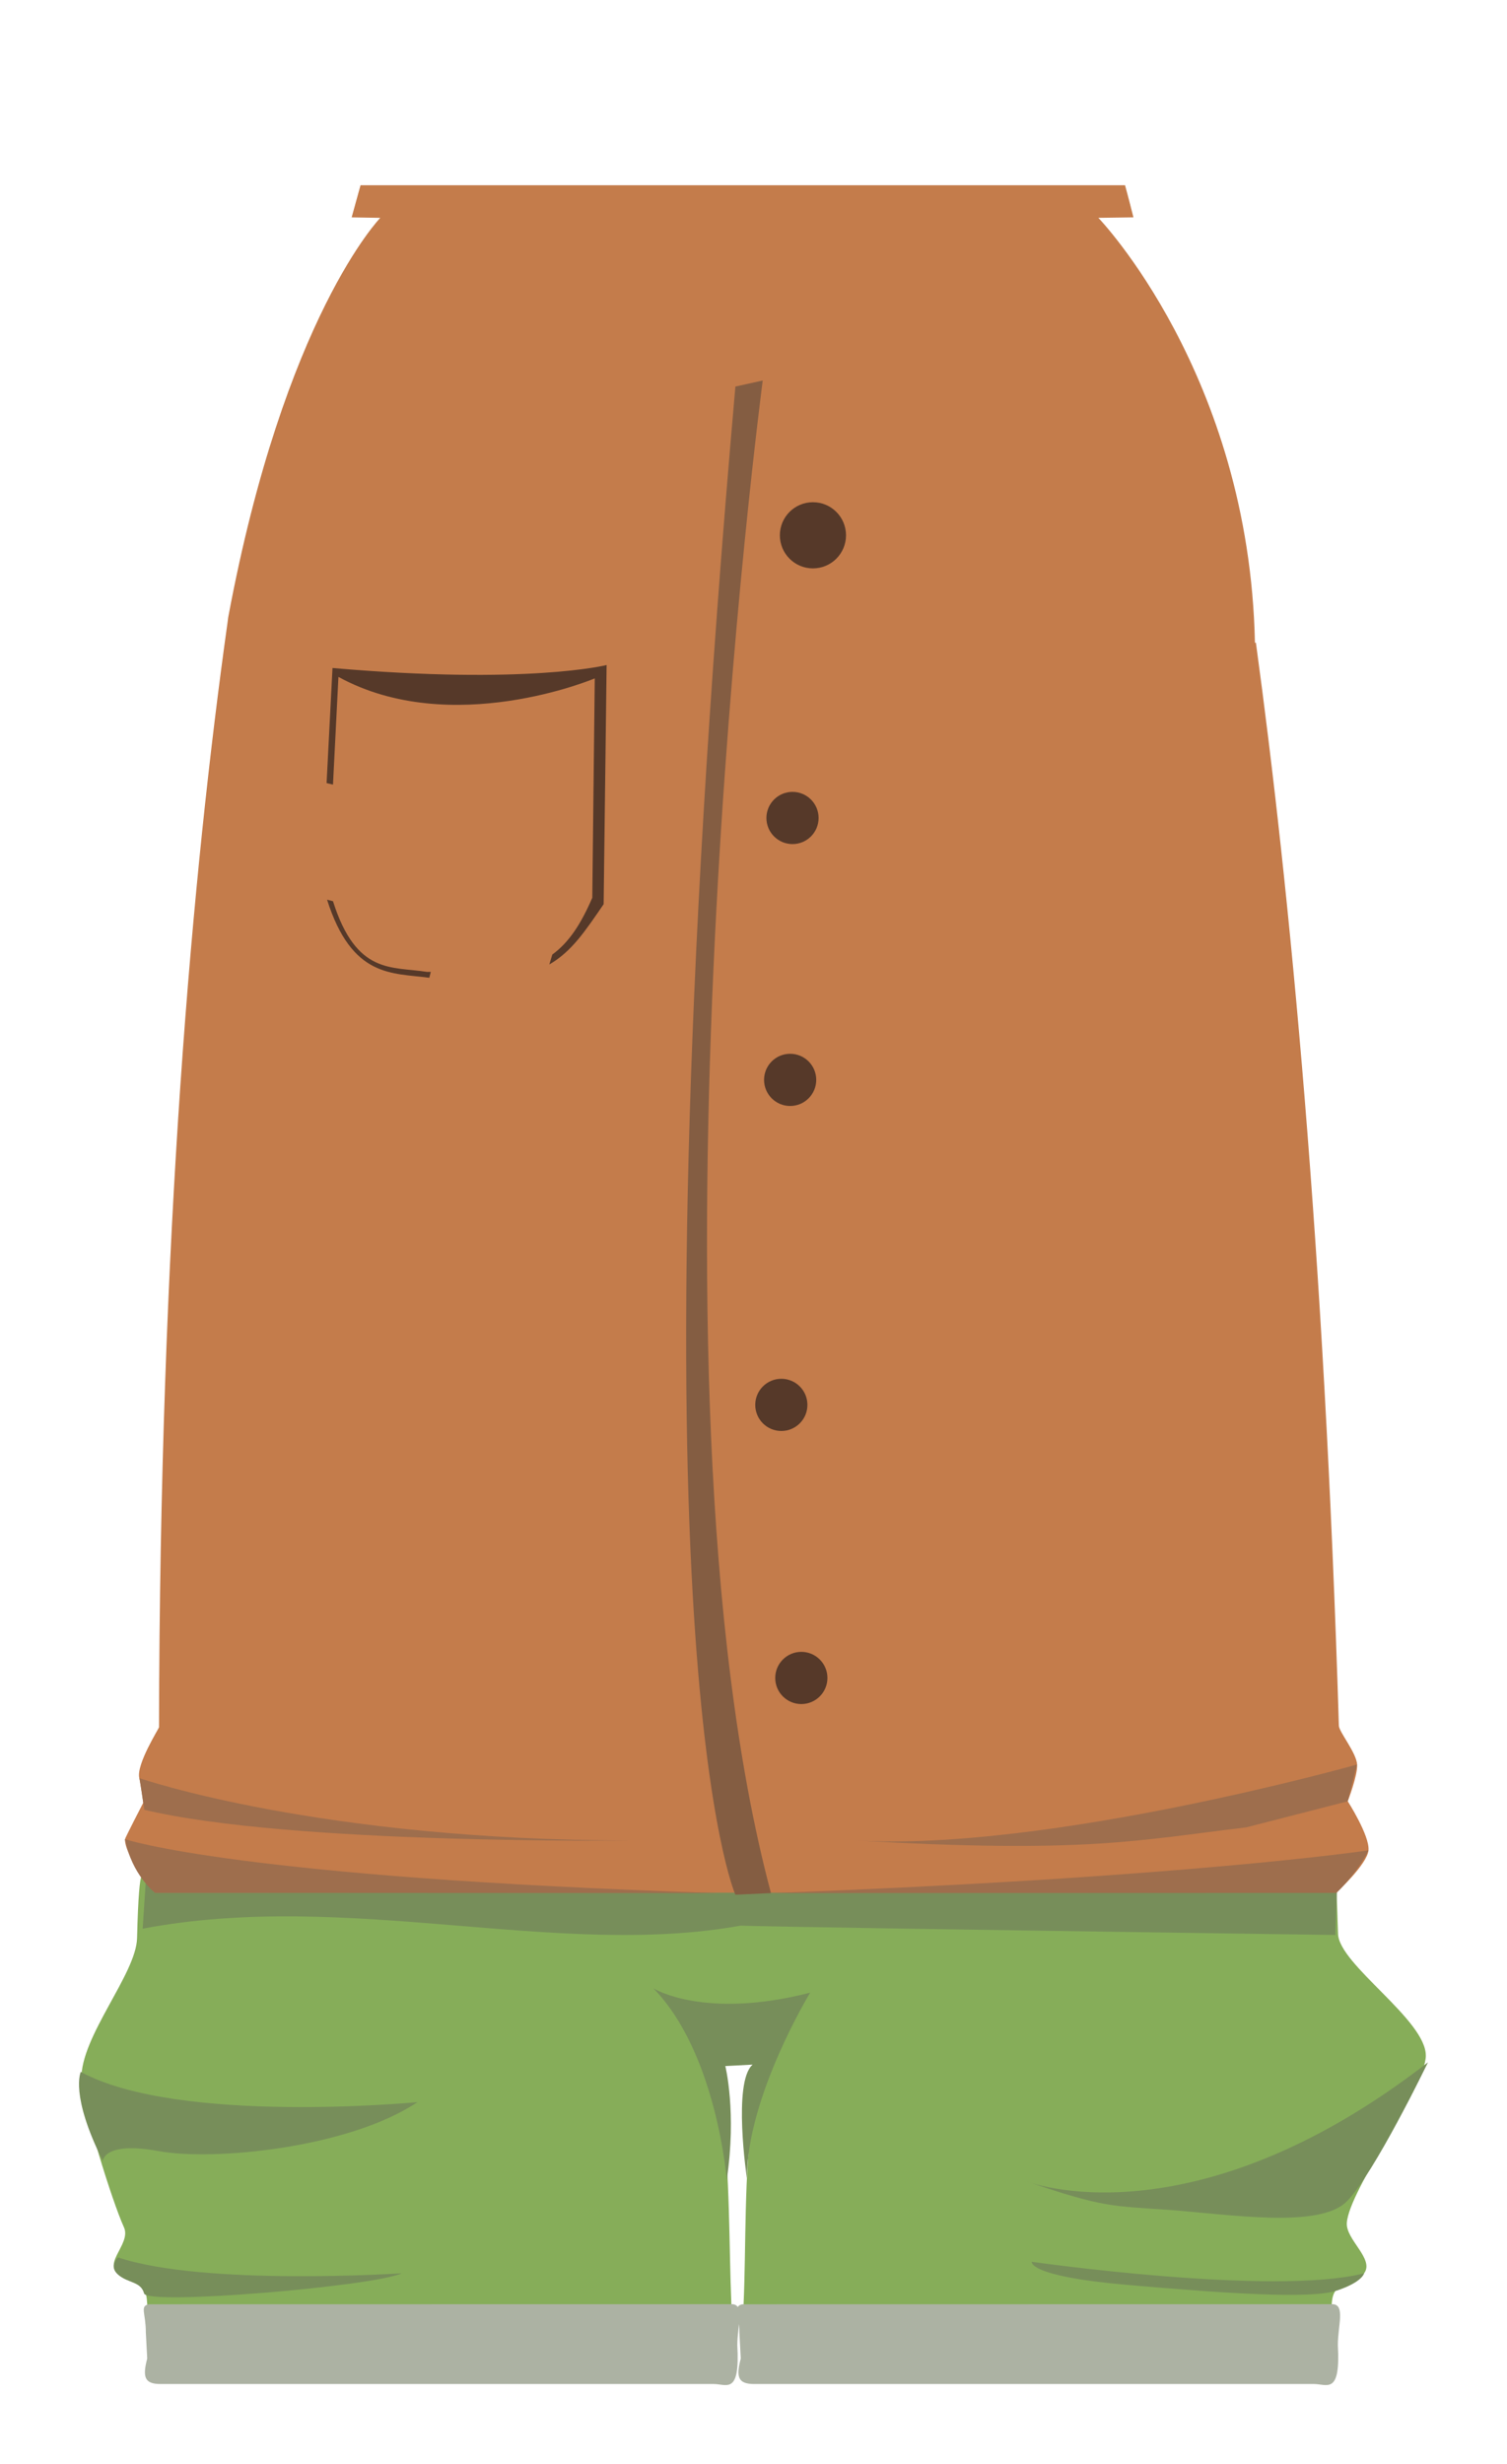 <?xml version="1.0" encoding="UTF-8" standalone="no"?>
<!-- Created with Inkscape (http://www.inkscape.org/) -->

<svg
   xmlns:dc="http://purl.org/dc/elements/1.1/"
   xmlns:cc="http://creativecommons.org/ns#"
   xmlns:rdf="http://www.w3.org/1999/02/22-rdf-syntax-ns#"
   xmlns:svg="http://www.w3.org/2000/svg"
   xmlns="http://www.w3.org/2000/svg"
   xmlns:sodipodi="http://sodipodi.sourceforge.net/DTD/sodipodi-0.dtd"
   xmlns:inkscape="http://www.inkscape.org/namespaces/inkscape"
   width="95.358"
   height="155.862"
   id="svg3145"
   version="1.1"
   inkscape:version="0.48.4 r9939"
   sodipodi:docname="body.svg">
  <defs
     id="defs3147" />
  <sodipodi:namedview
     id="base"
     pagecolor="#ffffff"
     bordercolor="#666666"
     borderopacity="1.0"
     inkscape:pageopacity="0.0"
     inkscape:pageshadow="2"
     inkscape:zoom="6.8815029"
     inkscape:cx="52.290491"
     inkscape:cy="17.512447"
     inkscape:document-units="px"
     inkscape:current-layer="cloth-b"
     showgrid="false"
     inkscape:window-width="1366"
     inkscape:window-height="714"
     inkscape:window-x="0"
     inkscape:window-y="159"
     inkscape:window-maximized="1"
     fit-margin-top="5"
     fit-margin-left="5"
     fit-margin-right="5"
     fit-margin-bottom="5" />
  <g
     inkscape:label="レイヤー 1"
     inkscape:groupmode="layer"
     id="layer1"
     transform="translate(-636.846,-708.978)">
    <g
       transform="translate(129.159,233.946)"
       id="cloth-b">
      <path
         style="fill:#86ad59"
         inkscape:connector-curvature="0"
         id="path3736"
         d="m 553.968,620.826 c -0.164,-3.805 -0.063,-8.101 -0.623,-12.598 -0.187,-1.498 -0.428,-2.151 -0.691,-3.357 0.707,0.037 0.997,-0.159 1.688,-0.159 0.674,0 0.73,0.119 1.472,0.061 -0.255,1.178 -0.311,2.098 -0.494,3.555 -0.571,4.545 -0.412,8.653 -0.583,12.499 l 37.214,0.04 c 0.048,-1.771 1.231,-0.951 2.051,-2.043 0.675,-0.899 -1.163,-2.124 -1.092,-3.187 0.141,-2.114 4.97,-8.567 4.999,-10.563 0.033,-2.274 -5.496,-5.774 -5.554,-7.722 -0.162,-5.52 -0.305,-3.539 -0.305,-3.539 l -0.366,0.013 c -0.007,-0.49 -0.012,-1.154 -0.016,-2 h -74.354 c -0.045,1.095 -0.5,2.086 -0.5,2.086 0,0 -0.321,-1.813 -0.454,3.711 -0.055,2.277 -3.595,6.234 -3.522,8.94 0.043,1.623 1.947,7.723 2.691,9.346 0.523,1.143 -1.75,2.521 0.091,3.096 1.458,0.455 1.332,1.369 1.391,1.861 l 36.957,-0.04 z" />
      <path
         style="fill:#778e5a"
         inkscape:connector-curvature="0"
         id="path3738"
         d="m 534.103,607.997 c 0,0 -15.115,1.454 -21.304,-1.913 0,0 -0.701,1.439 1.393,5.627 0,0 0.065,-1.257 3.524,-0.619 3.459,0.638 12.017,-0.182 16.387,-3.095 z" />
      <path
         style="fill:#778e5a"
         inkscape:connector-curvature="0"
         id="path3740"
         d="m 572.609,612.997 c 0,0 10.398,4.133 25.435,-7.518 0,0 -3.417,7.076 -5.147,8.806 -1.73,1.73 -7.451,0.805 -11.184,0.532 -3.733,-0.273 -4.124,-0.126 -9.104,-1.82 z" />
      <path
         style="fill:#778e5a"
         inkscape:connector-curvature="0"
         id="path3742"
         d="m 533.1,618.823 c 0,0 -12.472,0.818 -17.934,-1.002 0,0 -0.637,0.547 0,1.093 0.637,0.546 1.433,0.415 1.639,1.184 0.206,0.769 14.566,-0.456 16.295,-1.275 z" />
      <path
         style="fill:#778e5a"
         inkscape:connector-curvature="0"
         id="path3744"
         d="m 572.973,618.095 c 0,0 15.292,2.186 21.028,0.729 0,0 -0.09,0.547 -1.729,1.093 -1.639,0.546 -7.01,0.183 -13.291,-0.364 -6.281,-0.547 -6.008,-1.458 -6.008,-1.458 z" />
      <path
         style="fill:#778e5a"
         inkscape:connector-curvature="0"
         id="path3746"
         d="m 516.987,592.911 75.377,-0.398 -0.182,4.91 c 0,0 -17.016,-0.239 -28.184,-0.416 -5.04,-0.08 -8.89,-0.147 -9.446,-0.175 -11.658,2.104 -24.832,-2.275 -37.838,0.193 z"
         sodipodi:nodetypes="cccsccc" />
      <path
         style="fill:#778e5a"
         inkscape:connector-curvature="0"
         id="path3748"
         d="m 549.031,600.798 c 0,0 3.187,2.003 9.923,0.273 0,0 -4.006,6.554 -4.006,11.743 0,0 -0.91,-6.099 0.364,-7.191 l -1.729,0.091 c 0,0 0.728,2.914 0.091,7.192 0,0 -0.637,-8.012 -4.643,-12.108 z" />
      <path
         style="fill:#acb2a3"
         inkscape:connector-curvature="0"
         id="path3750"
         d="m 554.342,623.365 c 0,-1.23 0.484,-2.587 -0.344,-2.587 l -36.908,0.006 c -0.567,0.13 -0.175,0.555 -0.175,1.786 l 0.087,1.644 c -0.305,1.169 -0.174,1.612 0.84,1.612 h 35 c 0.829,0 1.679,0.711 1.5,-2.461 l 0,0 z" />
      <path
         style="fill:#acb2a3"
         inkscape:connector-curvature="0"
         id="path3752"
         d="m 592.341,623.365 c 0,-1.23 0.49,-2.587 -0.349,-2.587 l -37.342,0.006 c -0.574,0.13 -0.177,0.555 -0.177,1.786 l 0.088,1.644 c -0.309,1.169 -0.176,1.612 0.85,1.612 h 35.412 c 0.838,0 1.699,0.711 1.518,-2.461 l 0,0 z" />
    </g>
    <g
       transform="translate(129.159,233.946)"
       id="cloth-t">
      <path
         inkscape:connector-curvature="0"
         style="fill:#c47c4b"
         d="m 230.5,276.75 c 0,0 -0.233,0.834 -0.562,2.031 l 1.812,0.031 c 0,0 -6.069,6.243 -9.625,25.281 -0.011,0.079 -0.02,0.171 -0.031,0.25 -2.234,15.901 -4.294,38.932 -4.344,69.938 0,0.071 -1.455,2.351 -1.25,3.219 0.109,0.463 0.25,1.562 0.25,1.562 0,0 -1.157,2.236 -1.156,2.312 0.01,1.132 1.906,3.375 1.906,3.375 l 74.75,0 c 0,0 1.956,-1.806 2.031,-2.688 0.079,-0.924 -1.312,-3.094 -1.312,-3.094 0,0 0.629,-1.637 0.594,-2.312 -0.039,-0.753 -1.143,-2.069 -1.156,-2.469 -0.926,-30.251 -3.101,-52.763 -5.25,-68.5 l -0.062,0 c -0.354,-16.971 -9.906,-26.875 -9.906,-26.875 l 2.219,-0.031 c -0.305,-1.213 -0.531,-2.031 -0.531,-2.031 l -48.375,0 z"
         transform="translate(300,210)"
         id="path3779"
         sodipodi:nodetypes="cccccccccccccccccccccc" />
      <path
         style="fill:#9e6e4d"
         inkscape:connector-curvature="0"
         id="path3781"
         d="m 594.284,592.07 c 0,0 -11.612,1.733 -37.813,2.704 -26.201,0.971 0,0 0,0 l 35.781,-0.012 c 0,0 1.306,-1.238 2.032,-2.692" />
      <path
         style="fill:#9e6e4d"
         inkscape:connector-curvature="0"
         id="path3783"
         d="m 593.554,586.642 c 0,0 -19.541,5.505 -31.677,4.805 14.417,0.832 17.745,0 24.676,-0.831 l 6.407,-1.647 0.594,-2.327 z" />
      <path
         style="fill:#9e6e4d"
         inkscape:connector-curvature="0"
         id="path3785"
         d="m 515.596,591.365 c 0,0 7.188,2.438 37.548,3.409 l -35.647,-0.018 c -10e-4,0 -1.465,-1.117 -1.901,-3.391 z" />
      <path
         style="fill:#9e6e4d"
         inkscape:connector-curvature="0"
         id="path3787"
         d="m 516.515,587.506 c 0,0 11.397,3.941 31.083,3.941 0,0 -21.487,0.276 -30.775,-1.941 l -0.308,-2 z" />
      <path
         style="fill:#845d42"
         inkscape:connector-curvature="0"
         id="path3791"
         d="m 555.95,499.1 c 0,0 -8.27,62.698 0.521,95.674 l -2.251,0.104 c 0,0 -7.012,-15.678 0,-95.395 l 1.73,-0.383 z" />
      <path
         style="fill:#563929"
         d="m 561.22,508.891 c 0,1.156 -0.937,2.093 -2.093,2.093 -1.156,0 -2.093,-0.937 -2.093,-2.093 0,-1.156 0.937,-2.093 2.093,-2.093 1.156,0 2.093,0.937 2.093,2.093 z"
         id="circle3793"
         inkscape:connector-curvature="0" />
      <path
         style="fill:#563929"
         d="m 559.485,526.771 c 0,0.912 -0.739,1.651 -1.651,1.651 -0.912,0 -1.651,-0.739 -1.651,-1.651 0,-0.912 0.739,-1.651 1.651,-1.651 0.912,0 1.651,0.739 1.651,1.651 z"
         id="circle3795"
         inkscape:connector-curvature="0" />
      <path
         style="fill:#563929"
         d="m 560.043,581.166 c 0,0.912 -0.739,1.651 -1.651,1.651 -0.912,0 -1.651,-0.739 -1.651,-1.651 0,-0.912 0.739,-1.651 1.651,-1.651 0.912,0 1.651,0.739 1.651,1.651 z"
         id="circle3797"
         inkscape:connector-curvature="0" />
      <path
         inkscape:connector-curvature="0"
         id="path4097"
         d="m 559.336,543.336 c 0,0.912 -0.739,1.651 -1.651,1.651 -0.912,0 -1.651,-0.739 -1.651,-1.651 0,-0.912 0.739,-1.651 1.651,-1.651 0.912,0 1.651,0.739 1.651,1.651 z"
         style="fill:#563929" />
      <path
         inkscape:connector-curvature="0"
         id="path4099"
         d="m 558.778,563.894 c 0,0.912 -0.739,1.651 -1.651,1.651 -0.912,0 -1.651,-0.739 -1.651,-1.651 0,-0.912 0.739,-1.651 1.651,-1.651 0.912,0 1.651,0.739 1.651,1.651 z"
         style="fill:#563929" />
      <path
         style="fill:#563929;stroke:none"
         d="m 546.071,517.097 c 0,0 -4.975,1.265 -17.344,0.188 l -0.375,7.281 0.406,0.094 0.344,-6.812 c 7.168,3.92 16.219,0.094 16.219,0.094 l -0.156,13.875 c -0.719,1.663 -1.473,2.82 -2.531,3.594 l -0.188,0.625 c 1.426,-0.824 2.278,-2.123 3.438,-3.812 l 0.188,-15.125 z m -17.688,14.844 c 1.578,4.96 4.106,4.619 6.469,4.938 l 0.094,-0.375 c -0.089,-0.007 -0.16,0.008 -0.25,0 -2.227,-0.353 -4.464,0.2 -5.938,-4.469 l -0.375,-0.094 z"
         id="path4101"
         inkscape:connector-curvature="0" />
    </g>
  </g>
</svg>
